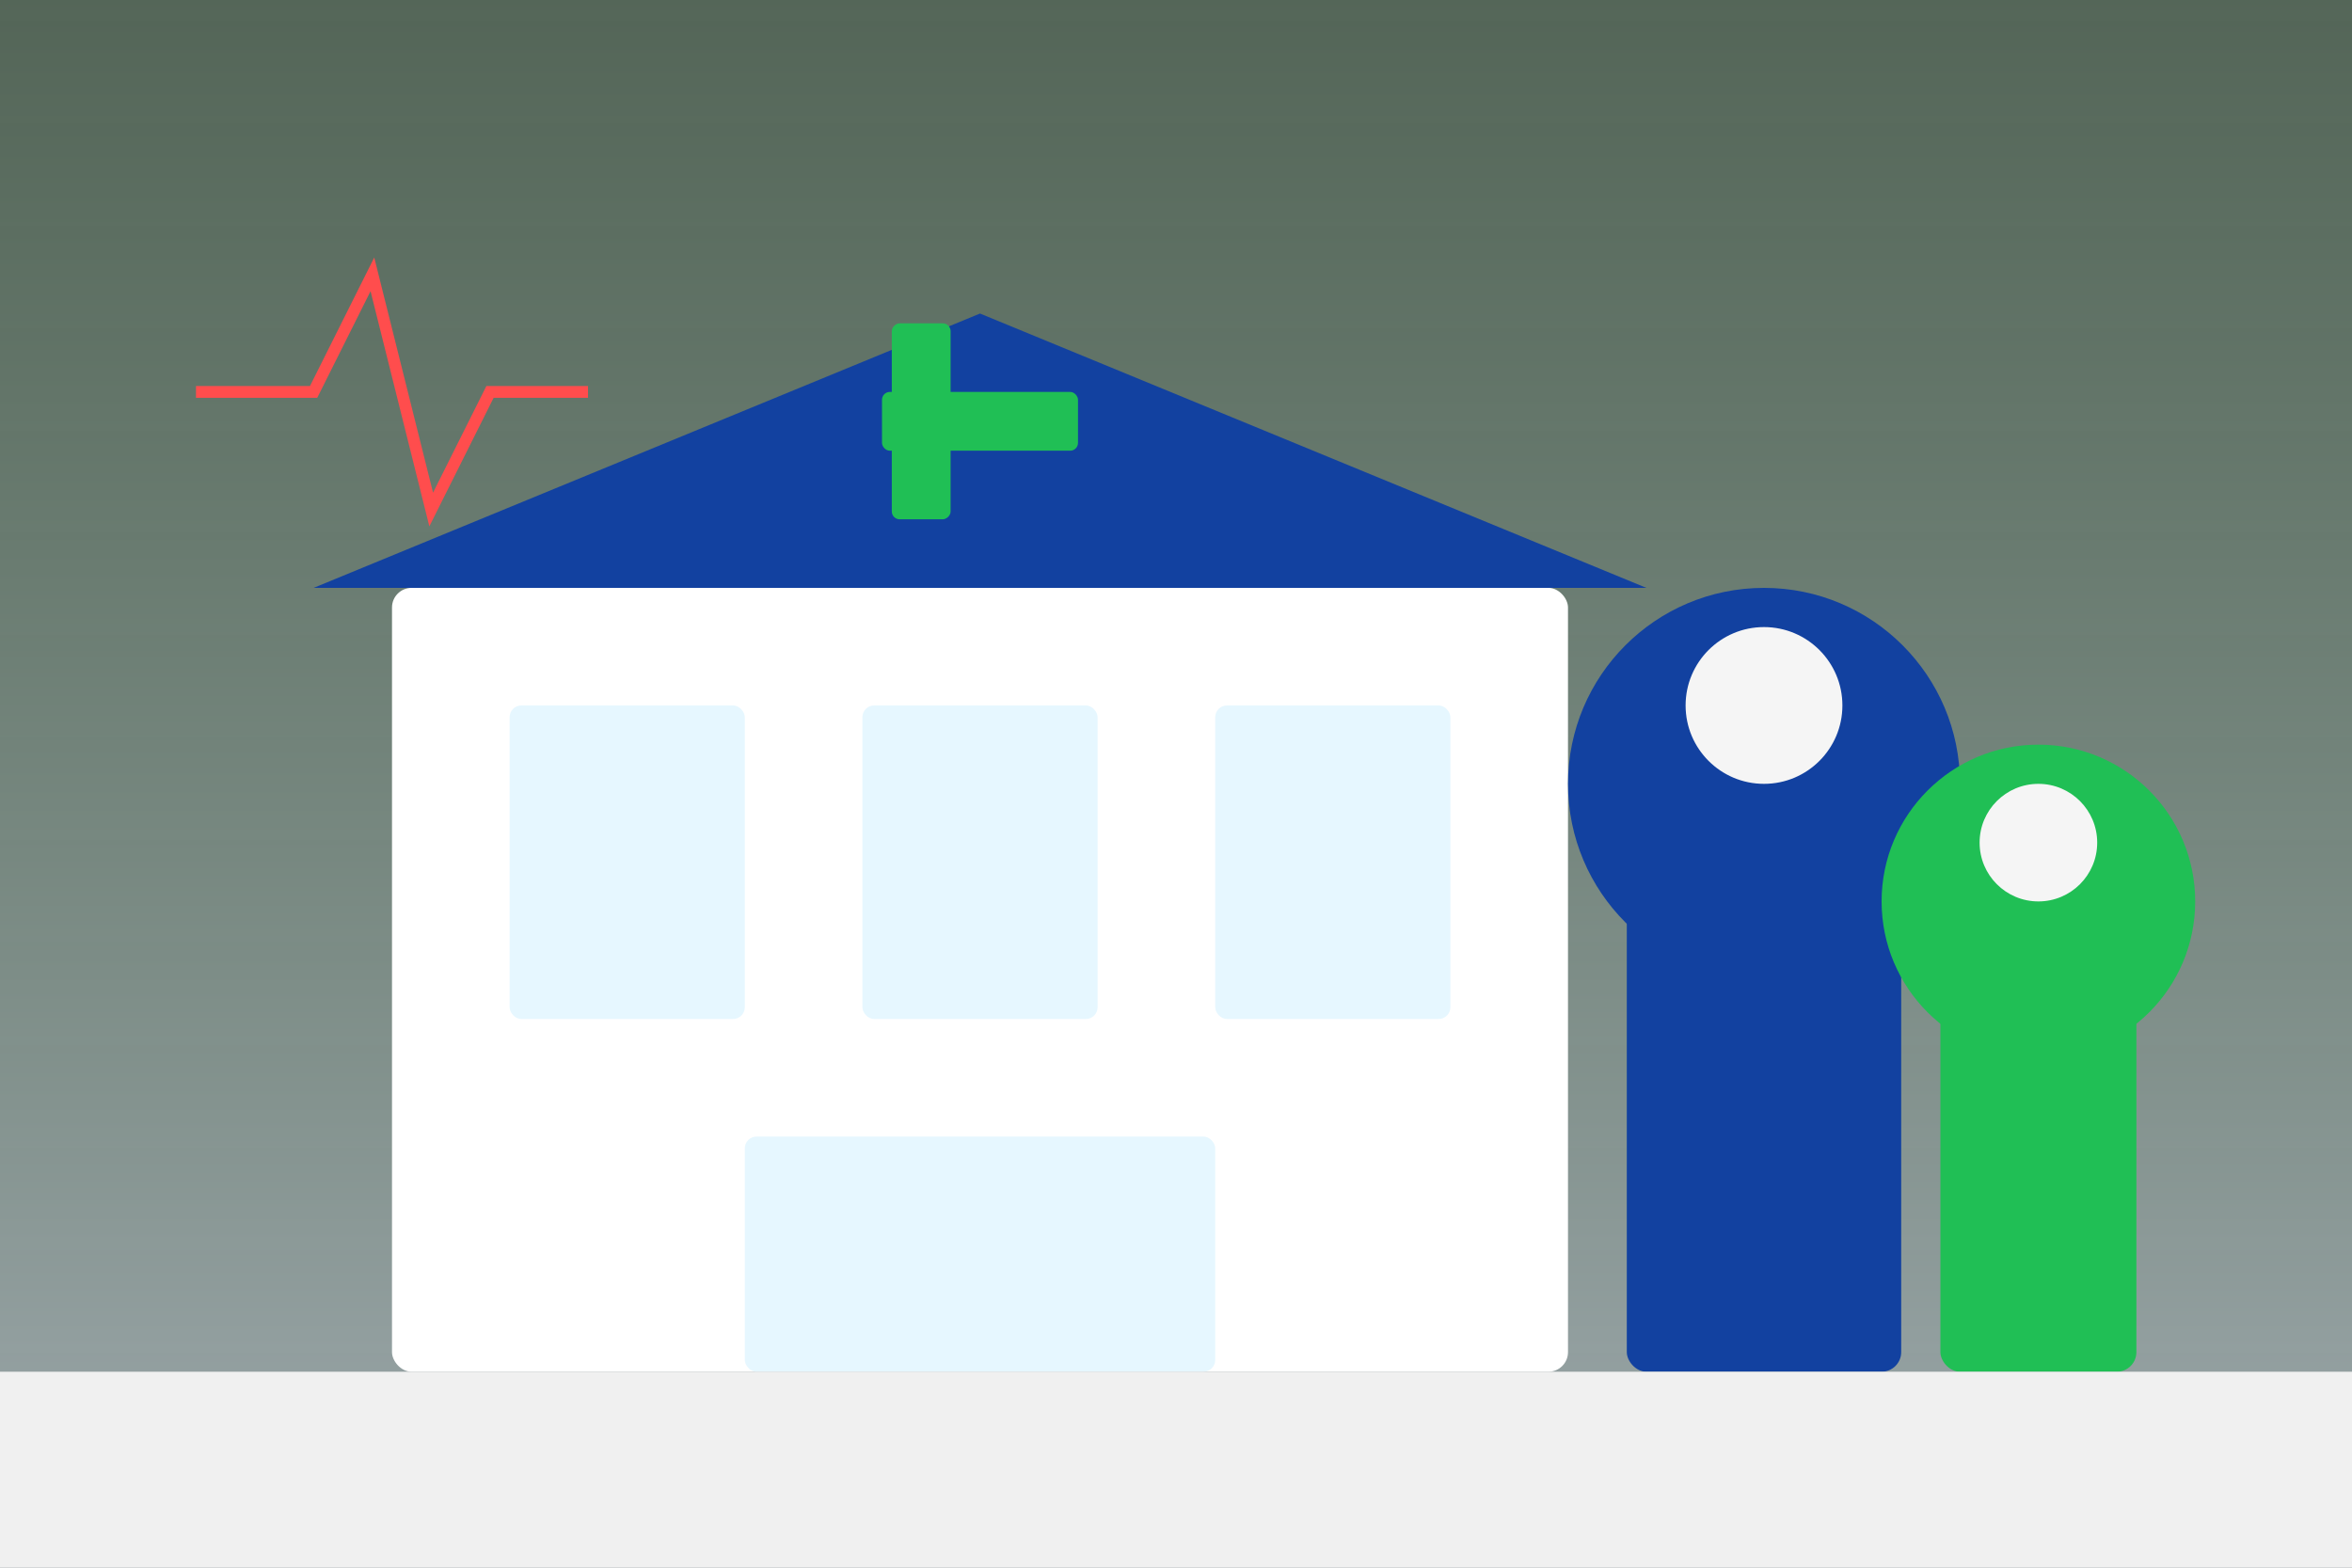 <?xml version="1.0" encoding="UTF-8"?>
<svg width="600" height="400" viewBox="0 0 600 400" fill="none" xmlns="http://www.w3.org/2000/svg">
  <rect x="0" y="0" width="600" height="400" fill="#333333" stroke="none"/>
  <!-- Fond avec dégradé -->
  <rect width="600" height="400" fill="url(#paint0_linear)"/>
  
  <!-- Bâtiment de la clinique (stylisé) -->
  <rect x="100" y="150" width="300" height="200" rx="5" fill="#ffffff"/>
  <rect x="130" y="180" width="60" height="80" rx="3" fill="#e6f7ff"/>
  <rect x="220" y="180" width="60" height="80" rx="3" fill="#e6f7ff"/>
  <rect x="310" y="180" width="60" height="80" rx="3" fill="#e6f7ff"/>
  <rect x="190" y="290" width="120" height="60" rx="3" fill="#e6f7ff"/>
  
  <!-- Toit -->
  <path d="M80 150L250 80L420 150" fill="#1241a0"/>
  
  <!-- Croix médicale -->
  <rect x="225" y="100" width="50" height="15" rx="2" fill="#20bf55"/>
  <rect x="242.5" y="82.5" width="50" height="15" rx="2" transform="rotate(90 242.5 82.5)" fill="#20bf55"/>
  
  <!-- Médecins (stylisés) -->
  <circle cx="450" cy="200" r="50" fill="#1241a0"/>
  <circle cx="450" cy="180" r="20" fill="#f5f5f5"/>
  <rect x="415" y="230" width="70" height="120" rx="5" fill="#1241a0"/>
  
  <circle cx="520" cy="230" r="40" fill="#20bf55"/>
  <circle cx="520" cy="215" r="15" fill="#f5f5f5"/>
  <rect x="495" y="250" width="50" height="100" rx="5" fill="#20bf55"/>
  
  <!-- Ligne d'horizon -->
  <rect x="0" y="350" width="600" height="50" fill="#f0f0f0"/>
  
  <!-- Battement cardiaque -->
  <path d="M50 100L80 100L95 70L110 130L125 100L150 100" stroke="#ff4d4d" stroke-width="3"/>
  
  <!-- Définition du dégradé -->
  <defs>
    <linearGradient id="paint0_linear" x1="300" y1="0" x2="300" y2="400" gradientUnits="userSpaceOnUse">
      <stop offset="0" stop-color="#a1dcae" stop-opacity="0.3"/>
      <stop offset="1" stop-color="#e6f7ff" stop-opacity="0.6"/>
    </linearGradient>
  </defs>
</svg>
